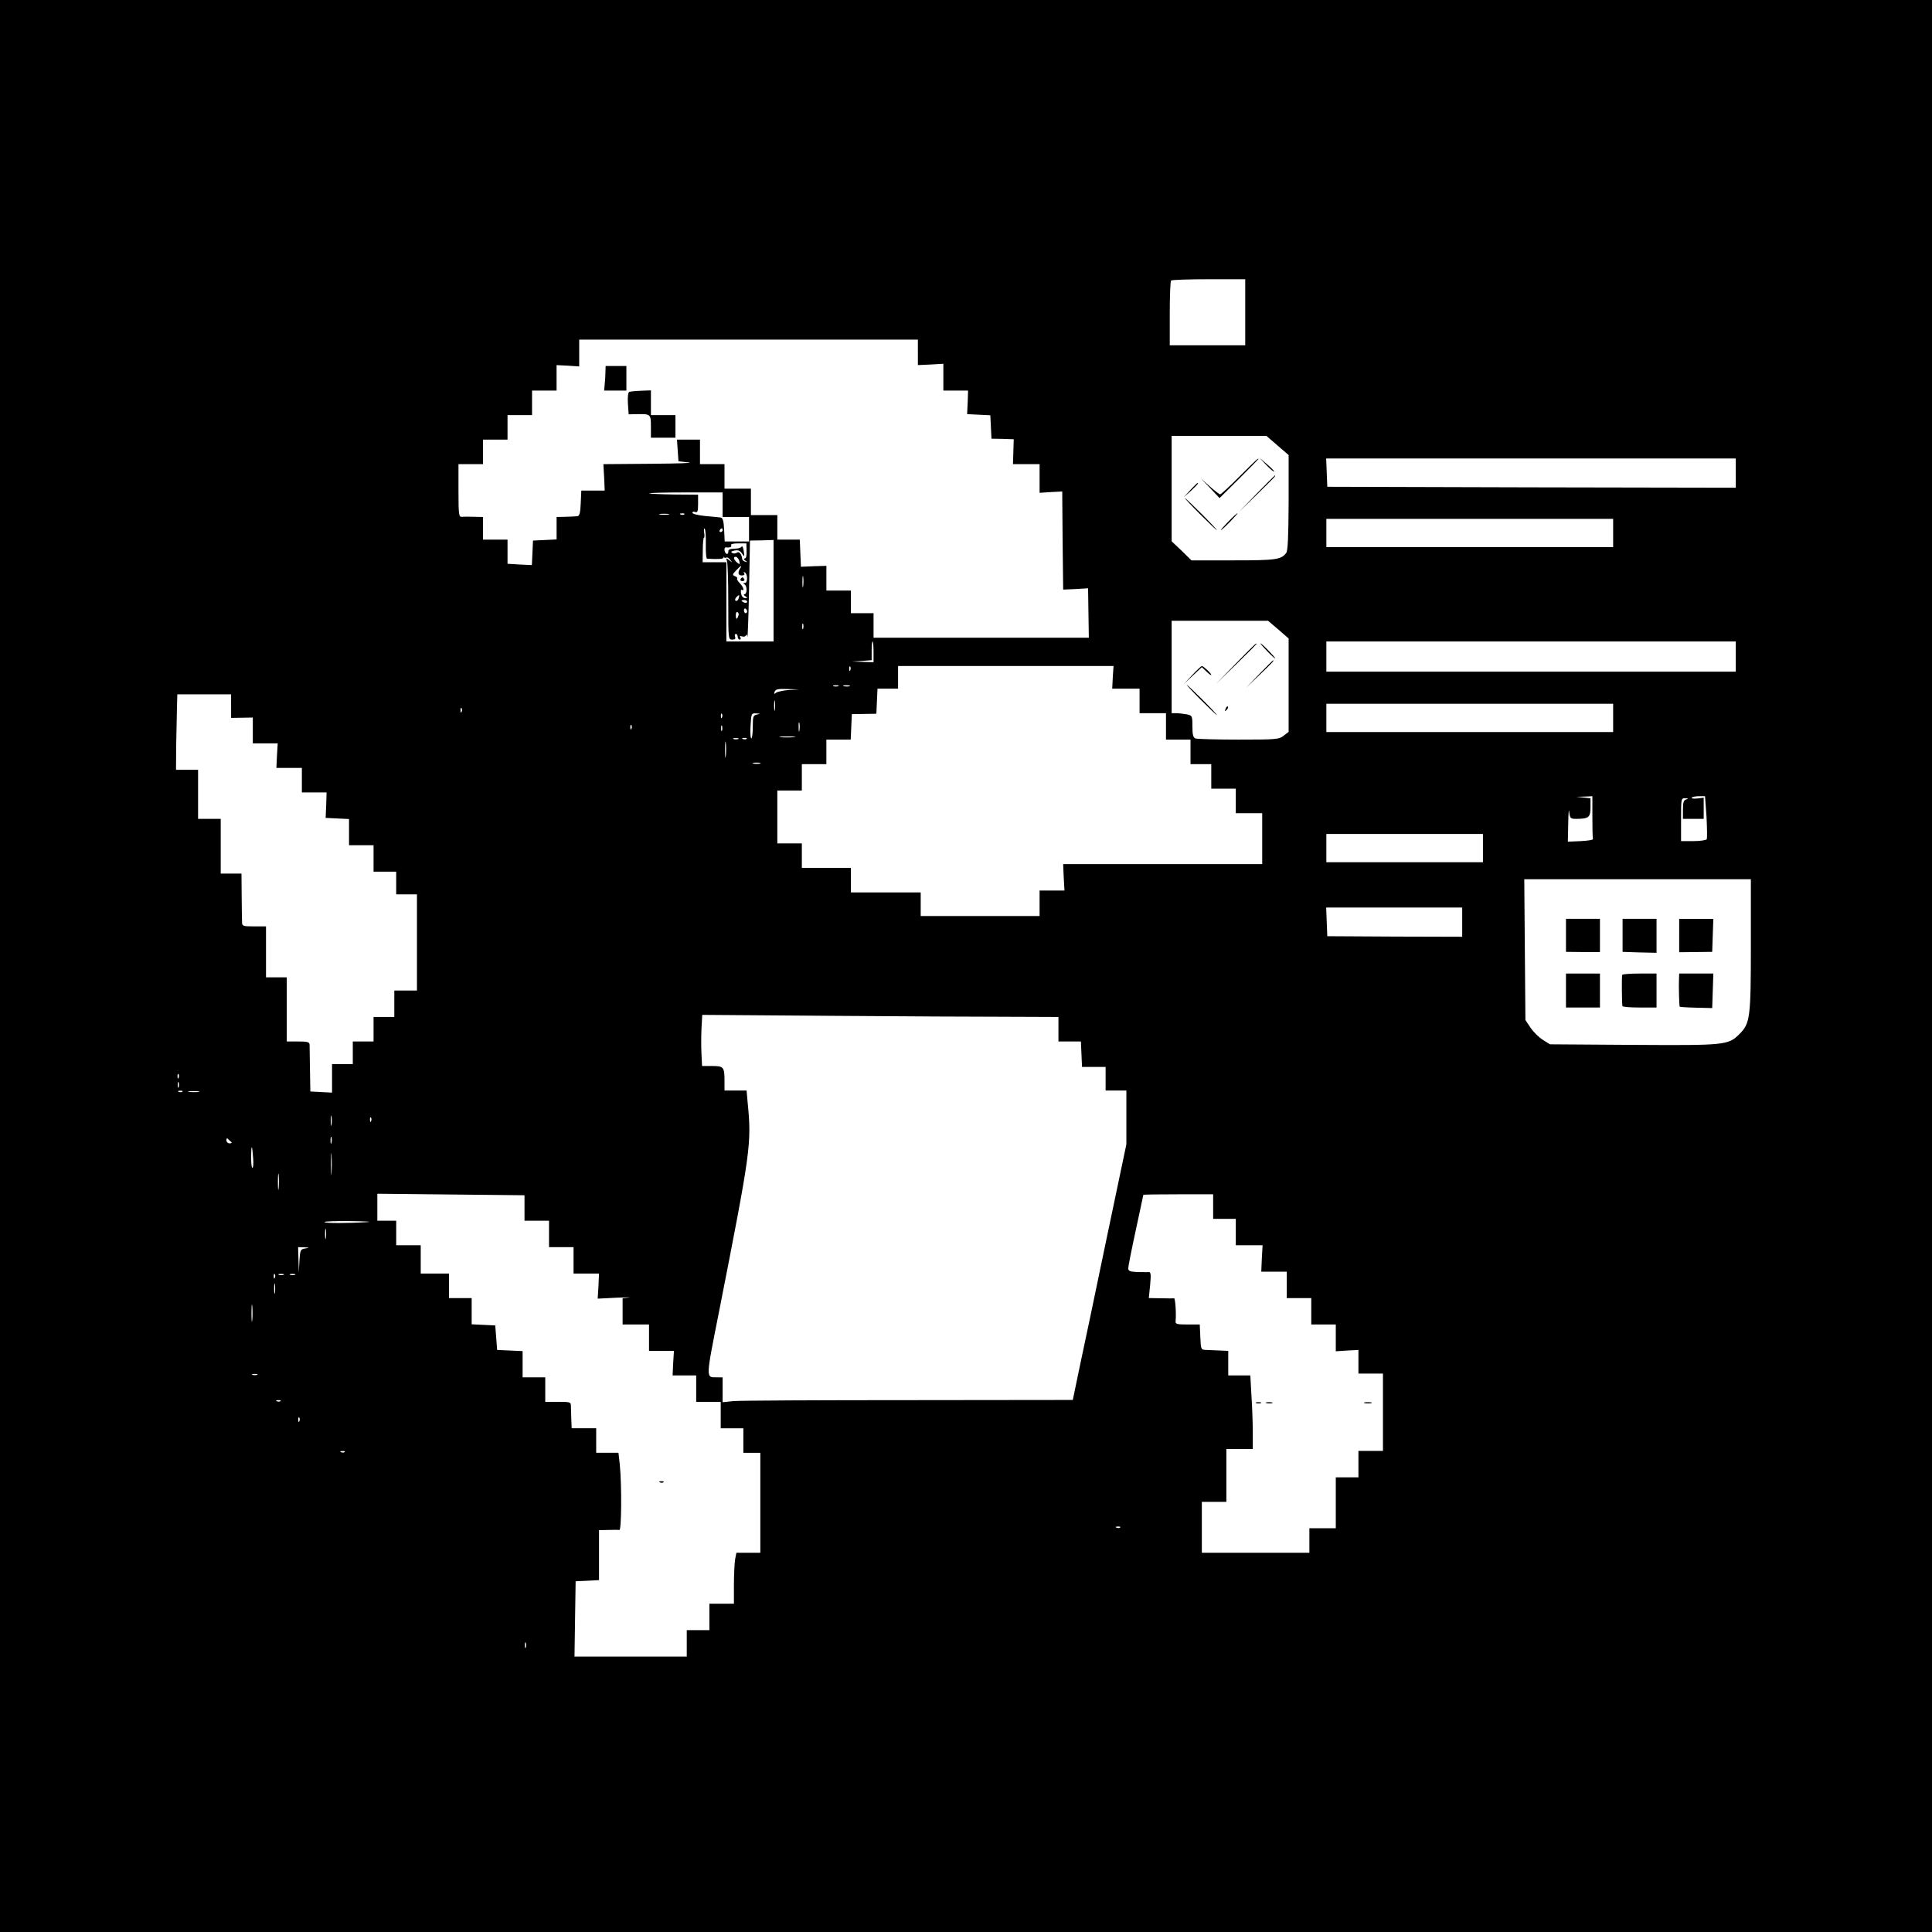 <?xml version="1.0" standalone="no"?>
<!DOCTYPE svg PUBLIC "-//W3C//DTD SVG 20010904//EN"
 "http://www.w3.org/TR/2001/REC-SVG-20010904/DTD/svg10.dtd">
<svg version="1.0" xmlns="http://www.w3.org/2000/svg"
 width="1024pt" height="1024pt" viewBox="0 0 1024 1024"
 preserveAspectRatio="xMidYMid meet">

<g transform="translate(0,1024) scale(0.1,-0.1)"
fill="#000000" stroke="none">
<path d="M0 5120 l0 -5120 5120 0 5120 0 0 5120 0 5120 -5120 0 -5120 0 0
-5120z m6600 3465 l0 -175 -200 0 -200 0 0 168 c0 93 3 172 7 175 3 4 93 7
200 7 l193 0 0 -175z m-1735 -212 l0 -68 68 3 67 4 0 -71 0 -71 66 0 65 0 -2
-62 -3 -63 62 -3 61 -3 3 -62 3 -62 59 -1 59 -2 -2 -66 -2 -66 70 0 71 0 0
-76 0 -76 60 4 60 3 2 -260 3 -260 66 3 66 4 2 -131 2 -131 -570 0 -571 0 0
65 0 65 -60 0 -60 0 0 60 0 60 -65 0 -65 0 0 66 0 65 -67 -2 -68 -3 -3 72 -3
72 -59 0 -60 0 0 65 0 65 -70 0 -70 0 0 70 0 70 -70 0 -70 0 0 65 0 65 -65 0
-65 0 0 65 0 65 -61 0 -61 0 4 -57 4 -58 55 -6 c29 -3 -60 -6 -199 -7 l-254
-2 4 -70 3 -70 -62 0 -62 0 -3 -67 c-2 -52 -7 -68 -18 -69 -8 -1 -36 -2 -62
-3 l-48 -1 0 -60 0 -59 -62 -3 -63 -3 -3 -65 -3 -65 -64 3 -65 4 0 64 0 64
-65 0 -65 0 0 60 0 60 -47 1 c-27 1 -56 1 -65 0 -16 -2 -18 10 -18 138 l0 141
65 0 65 0 0 65 0 65 65 0 65 0 0 65 0 65 65 0 65 0 0 65 0 65 65 0 65 0 0 68
0 67 60 -3 60 -4 0 71 0 71 898 0 897 0 0 -67z m1906 -494 l59 -51 0 -251 c-1
-182 -4 -256 -13 -268 -27 -35 -53 -39 -279 -39 l-223 0 -52 51 -53 50 0 280
0 279 251 0 251 0 59 -51z m2429 -146 l0 -78 -1082 2 -1083 3 -3 75 -3 75
1086 0 1085 0 0 -77z m-5370 -168 l0 -65 70 0 70 0 0 -65 0 -65 -65 0 -64 0
-3 62 c-2 47 -7 63 -18 65 -8 1 -45 5 -82 8 -38 4 -68 11 -68 17 0 6 7 8 15 4
12 -4 15 4 15 43 l0 49 -127 1 c-70 1 -129 4 -132 6 -2 3 84 5 192 5 l197 0 0
-65z m-287 -52 c-13 -2 -33 -2 -45 0 -13 2 -3 4 22 4 25 0 35 -2 23 -4z m84 1
c-3 -3 -12 -4 -19 -1 -8 3 -5 6 6 6 11 1 17 -2 13 -5z m4923 -99 l0 -75 -760
0 -760 0 0 75 0 75 760 0 760 0 0 -75z m-4809 -60 c-1 -41 2 -75 6 -76 54 -4
90 -2 88 6 -1 6 0 7 2 2 3 -4 8 -5 13 -2 4 3 14 -3 21 -13 13 -16 13 -16 -5
-2 -18 14 -19 13 -13 -3 4 -10 7 -108 7 -218 0 -196 0 -199 21 -199 15 0 19 5
15 15 -3 8 -1 15 4 15 6 0 10 -7 10 -15 0 -8 5 -15 11 -15 5 0 7 5 3 12 -5 7
-2 9 9 5 9 -3 18 -1 21 6 2 7 6 3 7 -8 2 -11 6 99 9 245 l5 265 63 1 62 2 0
-269 0 -269 -125 0 -125 0 0 210 0 210 -63 0 -63 0 1 65 c0 36 3 65 6 65 3 0
4 12 1 28 -2 15 -1 24 3 20 4 -4 7 -41 6 -83z m89 75 c0 -5 -5 -10 -11 -10 -5
0 -7 5 -4 10 3 6 8 10 11 10 2 0 4 -4 4 -10z m127 -110 c1 -25 -2 -40 -10 -40
-7 0 -6 -4 3 -11 13 -9 13 -10 0 -6 -8 2 -15 8 -16 13 -2 26 -17 44 -28 35 -6
-5 -18 -6 -25 -2 -9 6 -5 10 13 13 18 4 29 -1 39 -16 13 -19 14 -19 9 13 -2
18 -7 29 -11 24 -3 -5 -14 -9 -23 -10 -43 -2 -48 -4 -48 -19 0 -8 -4 -12 -10
-9 -12 7 -14 36 -2 34 19 -3 33 2 27 11 -4 6 11 10 37 10 l44 0 1 -40z m-38
-56 c3 -16 1 -17 -13 -5 -19 16 -21 34 -3 29 6 -3 14 -13 16 -24z m4 -36 c-14
-24 -11 -38 8 -38 13 0 18 4 13 12 -4 7 -3 8 4 4 16 -10 15 -56 0 -56 -10 0
-10 -2 -1 -8 14 -9 13 -52 -2 -52 -5 0 -3 -5 5 -10 13 -8 13 -10 -1 -10 -10 0
-19 10 -21 25 -3 13 -1 22 3 19 17 -10 9 16 -10 35 -11 11 -17 22 -14 25 3 3
-2 8 -11 12 -15 6 -15 9 5 30 24 26 35 31 22 12z m334 -95 c-2 -16 -4 -5 -4
22 0 28 2 40 4 28 2 -13 2 -35 0 -50z m-343 -67 c-3 -9 -10 -13 -15 -10 -5 3
-3 11 4 19 15 16 19 13 11 -9z m46 -16 c0 -5 -7 -7 -15 -4 -8 4 -15 8 -15 10
0 2 7 4 15 4 8 0 15 -4 15 -10z m0 -51 c0 -5 -4 -9 -8 -9 -5 0 -9 7 -9 15 0 8
4 12 9 9 4 -3 8 -9 8 -15z m-47 -24 c-7 -21 -13 -19 -13 6 0 11 4 18 10 14 5
-3 7 -12 3 -20z m2863 -72 l54 -47 0 -247 0 -248 -26 -20 c-25 -20 -39 -21
-240 -21 -117 0 -219 3 -228 6 -12 5 -16 20 -16 64 0 56 -1 58 -31 64 -17 3
-42 6 -55 6 l-24 0 0 245 0 245 256 0 255 0 55 -47z m-2519 5 c-3 -7 -5 -2 -5
12 0 14 2 19 5 13 2 -7 2 -19 0 -25z m373 -123 l0 -55 -57 2 -58 2 53 3 52 4
0 50 c0 27 2 49 5 49 3 0 5 -25 5 -55z m4570 -25 l0 -80 -1085 0 -1085 0 0 80
0 80 1085 0 1085 0 0 -80z m-4693 -72 c-3 -8 -6 -5 -6 6 -1 11 2 17 5 13 3 -3
4 -12 1 -19z m1391 -38 l-3 -60 73 0 72 0 0 -65 0 -65 70 0 70 0 0 -70 0 -70
65 0 65 0 0 -65 0 -65 55 0 55 0 0 -65 0 -65 65 0 65 0 0 -65 0 -65 70 0 70 0
0 -135 0 -135 -527 0 -528 0 3 -70 4 -70 -66 0 -66 0 0 -67 0 -68 -315 0 -315
0 0 62 0 63 -185 0 -185 0 0 65 0 65 -130 0 -130 0 0 65 0 65 -65 0 -65 0 0
140 0 140 65 0 65 0 0 70 0 70 65 0 65 0 0 65 0 65 65 0 64 0 3 68 3 67 65 1
65 1 3 67 3 66 54 0 55 0 0 60 0 60 571 0 571 0 -4 -60z m-1455 -47 c-7 -2
-19 -2 -25 0 -7 3 -2 5 12 5 14 0 19 -2 13 -5z m60 0 c-7 -2 -21 -2 -30 0 -10
3 -4 5 12 5 17 0 24 -2 18 -5z m-323 -20 c-30 -3 -60 -9 -67 -15 -10 -8 -12
-7 -7 6 5 13 19 16 68 14 l61 -2 -55 -3z m-2955 -85 l0 -63 58 1 57 1 0 -68 0
-69 66 0 66 0 -4 -65 -3 -65 68 0 67 0 0 -65 0 -65 66 0 65 0 -2 -67 -3 -68
62 -3 62 -3 0 -69 0 -70 65 0 65 0 0 -70 0 -70 60 0 60 0 0 -60 0 -60 55 0 55
0 0 -255 0 -255 -60 0 -60 0 0 -70 0 -70 -55 0 -55 0 0 -65 0 -65 -55 0 -55 0
0 -60 0 -60 -55 0 -55 0 0 -75 0 -76 -57 3 -58 3 -2 115 c-1 63 -2 123 -2 133
-1 14 -11 17 -61 17 l-60 0 0 170 0 170 -55 0 -55 0 0 135 0 135 -64 0 c-59 0
-63 2 -63 23 -1 12 -1 75 -2 140 l-1 117 -55 0 -55 0 0 145 0 145 -60 0 -60 0
0 130 0 130 -59 0 -58 0 1 128 c1 70 3 160 4 200 l2 72 143 0 142 0 0 -62z
m2882 -20 c-2 -13 -4 -3 -4 22 0 25 2 35 4 23 2 -13 2 -33 0 -45z m4443 -43
l0 -75 -760 0 -760 0 0 75 0 75 760 0 760 0 0 -75z m-6103 33 c-3 -8 -6 -5 -6
6 -1 11 2 17 5 13 3 -3 4 -12 1 -19z m1380 -30 c-3 -8 -6 -5 -6 6 -1 11 2 17
5 13 3 -3 4 -12 1 -19z m186 15 c-21 -4 -23 -10 -23 -63 0 -32 -3 -61 -7 -63
-5 -3 -7 26 -5 64 4 68 4 69 30 68 24 -2 24 -2 5 -6z m224 -85 c-2 -13 -4 -5
-4 17 -1 22 1 32 4 23 2 -10 2 -28 0 -40z m-890 10 c-3 -8 -6 -5 -6 6 -1 11 2
17 5 13 3 -3 4 -12 1 -19z m480 -10 c-3 -7 -5 -2 -5 12 0 14 2 19 5 13 2 -7 2
-19 0 -25z m380 -35 c-20 -2 -52 -2 -70 0 -17 2 0 4 38 4 39 0 53 -2 32 -4z
m-360 -100 c-2 -21 -4 -6 -4 32 0 39 2 55 4 38 2 -18 2 -50 0 -70z m66 90 c-7
-2 -19 -2 -25 0 -7 3 -2 5 12 5 14 0 19 -2 13 -5z m44 1 c-3 -3 -12 -4 -19 -1
-8 3 -5 6 6 6 11 1 17 -2 13 -5z m71 -131 c-10 -2 -26 -2 -35 0 -10 3 -2 5 17
5 19 0 27 -2 18 -5z m4412 -283 c0 -60 1 -113 3 -117 1 -5 -28 -9 -65 -11
l-68 -3 2 98 c1 54 3 81 5 61 4 -35 7 -38 36 -38 68 0 77 8 77 61 l0 48 -37 4
-38 4 43 1 42 2 0 -110z m605 0 c3 -60 4 -113 1 -118 -3 -5 -35 -10 -71 -10
l-65 0 0 114 c0 112 0 114 23 113 16 -1 18 -2 5 -6 -14 -3 -18 -15 -18 -54 l0
-49 55 0 55 0 0 56 0 56 -34 -4 c-19 -2 -32 0 -30 4 3 4 20 8 38 8 l33 0 8
-110z m-1185 -165 l0 -75 -415 0 -415 0 0 75 0 75 415 0 415 0 0 -75z m1420
-511 c0 -389 -4 -418 -60 -474 -60 -60 -74 -61 -565 -58 l-440 3 -38 24 c-21
13 -50 42 -65 64 l-27 41 -3 373 -3 373 601 0 600 0 0 -346z m-1530 119 l0
-78 -357 1 -358 2 -3 76 -3 76 361 0 360 0 0 -77z m-2402 -502 l262 -1 0 -65
0 -65 60 0 59 0 3 -67 3 -68 63 0 62 0 0 -62 0 -63 55 0 55 0 0 -143 0 -142
-105 -500 c-57 -275 -121 -580 -142 -677 l-37 -178 -870 -1 c-479 0 -897 -2
-928 -5 l-58 -6 0 66 0 66 -29 0 c-61 0 -62 -15 10 348 168 855 173 889 152
1105 l-6 67 -58 0 -59 0 0 49 c0 76 -4 81 -66 81 l-53 0 -3 63 c-2 34 -2 95 0
135 l4 73 681 -5 c375 -3 800 -5 945 -5z m-4401 -323 c-3 -8 -6 -5 -6 6 -1 11
2 17 5 13 3 -3 4 -12 1 -19z m0 -50 c-3 -7 -5 -2 -5 12 0 14 2 19 5 13 2 -7 2
-19 0 -25z m20 -24 c-3 -3 -12 -4 -19 -1 -8 3 -5 6 6 6 11 1 17 -2 13 -5z m86
-1 c-13 -2 -35 -2 -50 0 -16 2 -5 4 22 4 28 0 40 -2 28 -4z m704 -175 c-2 -13
-4 -3 -4 22 0 25 2 35 4 23 2 -13 2 -33 0 -45z m210 20 c-3 -8 -6 -5 -6 6 -1
11 2 17 5 13 3 -3 4 -12 1 -19z m-210 -115 c-3 -10 -5 -4 -5 12 0 17 2 24 5
18 2 -7 2 -21 0 -30z m-532 5 c6 -4 2 -8 -7 -8 -10 0 -18 7 -18 17 0 9 3 12 8
7 4 -5 12 -12 17 -16z m117 -90 c2 -27 0 -48 -4 -48 -5 0 -7 28 -7 63 1 67 6
60 11 -15z m415 -75 c-2 -27 -3 -5 -3 47 0 52 1 74 3 48 2 -27 2 -69 0 -95z
m-280 -80 c-2 -21 -4 -6 -4 32 0 39 2 55 4 38 2 -18 2 -50 0 -70z m1303 -105
l0 -68 65 0 65 0 0 -70 0 -70 65 0 65 0 0 -70 0 -70 68 0 67 0 -3 -67 -4 -66
99 5 c54 2 83 3 66 1 l-33 -4 0 -70 0 -69 70 0 70 0 0 -70 0 -70 66 0 66 0 -4
-65 -3 -65 63 0 62 0 0 -70 0 -70 65 0 65 0 0 -70 0 -70 60 0 60 0 0 -65 0
-65 45 0 45 0 0 -265 0 -265 -64 0 -63 0 -7 -37 c-3 -21 -6 -82 -6 -135 l0
-98 -65 0 -65 0 0 -70 0 -70 -60 0 -60 0 0 -70 0 -70 -297 0 -298 0 3 200 3
199 62 3 62 3 0 133 0 132 50 1 c28 1 53 1 58 0 11 -2 13 237 2 347 l-7 62
-59 0 -59 0 0 65 0 65 -65 0 -65 0 -2 48 c-1 26 -2 57 -2 70 0 21 -4 22 -68
22 l-68 0 0 65 0 65 -60 0 -60 0 0 70 0 69 -67 3 -68 3 -5 65 -5 65 -62 3 -63
3 0 69 0 70 -60 0 -60 0 0 65 0 65 -75 0 -75 0 0 75 0 75 -65 0 -65 0 0 65 0
65 -50 0 -50 0 0 71 0 72 390 -4 390 -4 0 -67z m3650 7 l0 -65 60 0 60 0 0
-70 0 -70 71 0 71 0 -4 -70 -3 -70 68 0 67 0 0 -70 0 -70 65 0 65 0 0 -70 0
-70 65 0 65 0 0 -71 0 -71 60 4 60 3 0 -62 0 -63 65 0 65 0 0 -205 0 -205 -65
0 -65 0 0 -70 0 -70 -60 0 -60 0 0 -135 0 -135 -70 0 -70 0 0 -65 0 -65 -285
0 -285 0 0 135 0 135 65 0 65 0 0 140 0 140 70 0 70 0 0 88 c0 49 -3 137 -7
195 l-6 107 -59 0 -58 0 0 65 0 65 -42 2 c-24 1 -56 2 -73 3 -30 1 -30 1 -33
68 l-3 67 -65 0 c-56 0 -65 2 -63 18 4 41 -2 122 -8 121 -5 -1 -36 -1 -71 0
l-63 1 7 69 c5 55 4 69 -7 69 -8 -1 -35 0 -61 0 -39 2 -48 5 -48 20 0 10 18
101 40 202 22 101 40 186 40 187 0 2 83 3 185 3 l185 0 0 -65z m-4480 -82
c-108 -7 -230 -7 -230 0 0 4 62 6 138 5 75 -1 117 -3 92 -5z m-223 -85 c-2
-13 -4 -3 -4 22 0 25 2 35 4 23 2 -13 2 -33 0 -45z m-109 -55 c-26 -4 -27 -8
-31 -66 l-3 -62 -2 68 -2 67 33 -1 c29 -2 30 -2 5 -6z m-161 -155 c-3 -8 -6
-5 -6 6 -1 11 2 17 5 13 3 -3 4 -12 1 -19z m46 15 c-7 -2 -19 -2 -25 0 -7 3
-2 5 12 5 14 0 19 -2 13 -5z m60 0 c-7 -2 -19 -2 -25 0 -7 3 -2 5 12 5 14 0
19 -2 13 -5z m-106 -95 c-2 -13 -4 -3 -4 22 0 25 2 35 4 23 2 -13 2 -33 0 -45z
m-120 -145 c-2 -21 -4 -4 -4 37 0 41 2 58 4 38 2 -21 2 -55 0 -75z m26 -290
c-7 -2 -19 -2 -25 0 -7 3 -2 5 12 5 14 0 19 -2 13 -5z m124 -139 c-3 -3 -12
-4 -19 -1 -8 3 -5 6 6 6 11 1 17 -2 13 -5z m100 -106 c-3 -8 -6 -5 -6 6 -1 11
2 17 5 13 3 -3 4 -12 1 -19z m240 -164 c-3 -3 -12 -4 -19 -1 -8 3 -5 6 6 6 11
1 17 -2 13 -5z m4110 -400 c-3 -3 -12 -4 -19 -1 -8 3 -5 6 6 6 11 1 17 -2 13
-5z m-3150 -636 c-3 -7 -5 -2 -5 12 0 14 2 19 5 13 2 -7 2 -19 0 -25z"/>
<path d="M3209 8268 c0 -18 -2 -48 -4 -65 l-3 -33 59 0 59 0 0 65 0 65 -55 0
-55 0 -1 -32z"/>
<path d="M3335 8163 c-6 -2 -9 -28 -7 -61 l4 -58 46 1 c70 1 72 0 72 -66 l0
-59 65 0 65 0 0 60 0 60 -65 0 -65 0 0 66 0 65 -52 -2 c-29 -1 -57 -4 -63 -6z"/>
<path d="M6570 7715 c-52 -52 -98 -95 -103 -95 -4 0 -29 19 -55 42 l-47 42 50
-52 49 -52 103 102 c57 57 103 104 103 105 0 7 -12 -4 -100 -92z"/>
<path d="M6712 7775 c21 -22 39 -37 41 -34 2 2 -15 19 -37 38 l-41 35 37 -39z"/>
<path d="M6660 7623 l-95 -98 98 95 c90 88 102 100 94 100 -1 0 -45 -44 -97
-97z"/>
<path d="M6309 7643 l-34 -38 38 34 c34 33 42 41 34 41 -2 0 -19 -17 -38 -37z"/>
<path d="M6360 7515 c47 -47 87 -85 90 -85 2 0 -33 38 -80 85 -47 47 -87 85
-90 85 -2 0 33 -38 80 -85z"/>
<path d="M6510 7475 c-24 -25 -42 -45 -39 -45 3 0 25 20 49 45 24 25 42 45 39
45 -3 0 -25 -20 -49 -45z"/>
<path d="M3925 7170 c-3 -5 1 -10 10 -10 9 0 13 5 10 10 -3 6 -8 10 -10 10 -2
0 -7 -4 -10 -10z"/>
<path d="M6550 6723 l-105 -108 108 105 c59 57 107 106 107 107 0 8 -13 -5
-110 -104z"/>
<path d="M6715 6790 c21 -22 41 -40 44 -40 3 0 -13 18 -34 40 -21 22 -41 40
-44 40 -3 0 13 -18 34 -40z"/>
<path d="M6675 6668 l-70 -73 73 70 c67 64 77 75 69 75 -1 0 -34 -33 -72 -72z"/>
<path d="M6320 6663 l-45 -48 47 44 48 45 25 -24 c14 -13 25 -21 25 -17 0 8
-42 47 -50 47 -3 0 -26 -21 -50 -47z"/>
<path d="M6365 6530 c44 -44 82 -80 85 -80 2 0 -31 36 -75 80 -44 44 -82 80
-85 80 -2 0 31 -36 75 -80z"/>
<path d="M6496 6483 c-6 -14 -5 -15 5 -6 7 7 10 15 7 18 -3 3 -9 -2 -12 -12z"/>
<path d="M8300 5283 l0 -88 90 -1 90 0 0 88 0 88 -90 0 -90 0 0 -87z"/>
<path d="M8600 5283 l0 -88 90 -3 90 -2 0 90 0 90 -90 0 -90 0 0 -87z"/>
<path d="M8900 5281 l0 -88 88 1 87 1 3 88 3 87 -91 0 -90 0 0 -89z"/>
<path d="M8300 4990 l0 -90 90 0 90 0 0 90 0 90 -90 0 -90 0 0 -90z"/>
<path d="M8598 5073 c-3 -7 -2 -139 1 -165 1 -5 42 -8 91 -8 l90 0 0 90 0 90
-89 0 c-50 0 -91 -3 -93 -7z"/>
<path d="M8899 5053 c-2 -41 1 -146 4 -149 1 -1 40 -4 87 -5 l85 -2 3 91 3 92
-91 0 -90 0 -1 -27z"/>
<path d="M3498 2383 c7 -3 16 -2 19 1 4 3 -2 6 -13 5 -11 0 -14 -3 -6 -6z"/>
<path d="M6658 2803 c6 -2 18 -2 25 0 6 3 1 5 -13 5 -14 0 -19 -2 -12 -5z"/>
<path d="M6713 2803 c9 -2 23 -2 30 0 6 3 -1 5 -18 5 -16 0 -22 -2 -12 -5z"/>
<path d="M7233 2803 c9 -2 25 -2 35 0 9 3 1 5 -18 5 -19 0 -27 -2 -17 -5z"/>
</g>
</svg>
